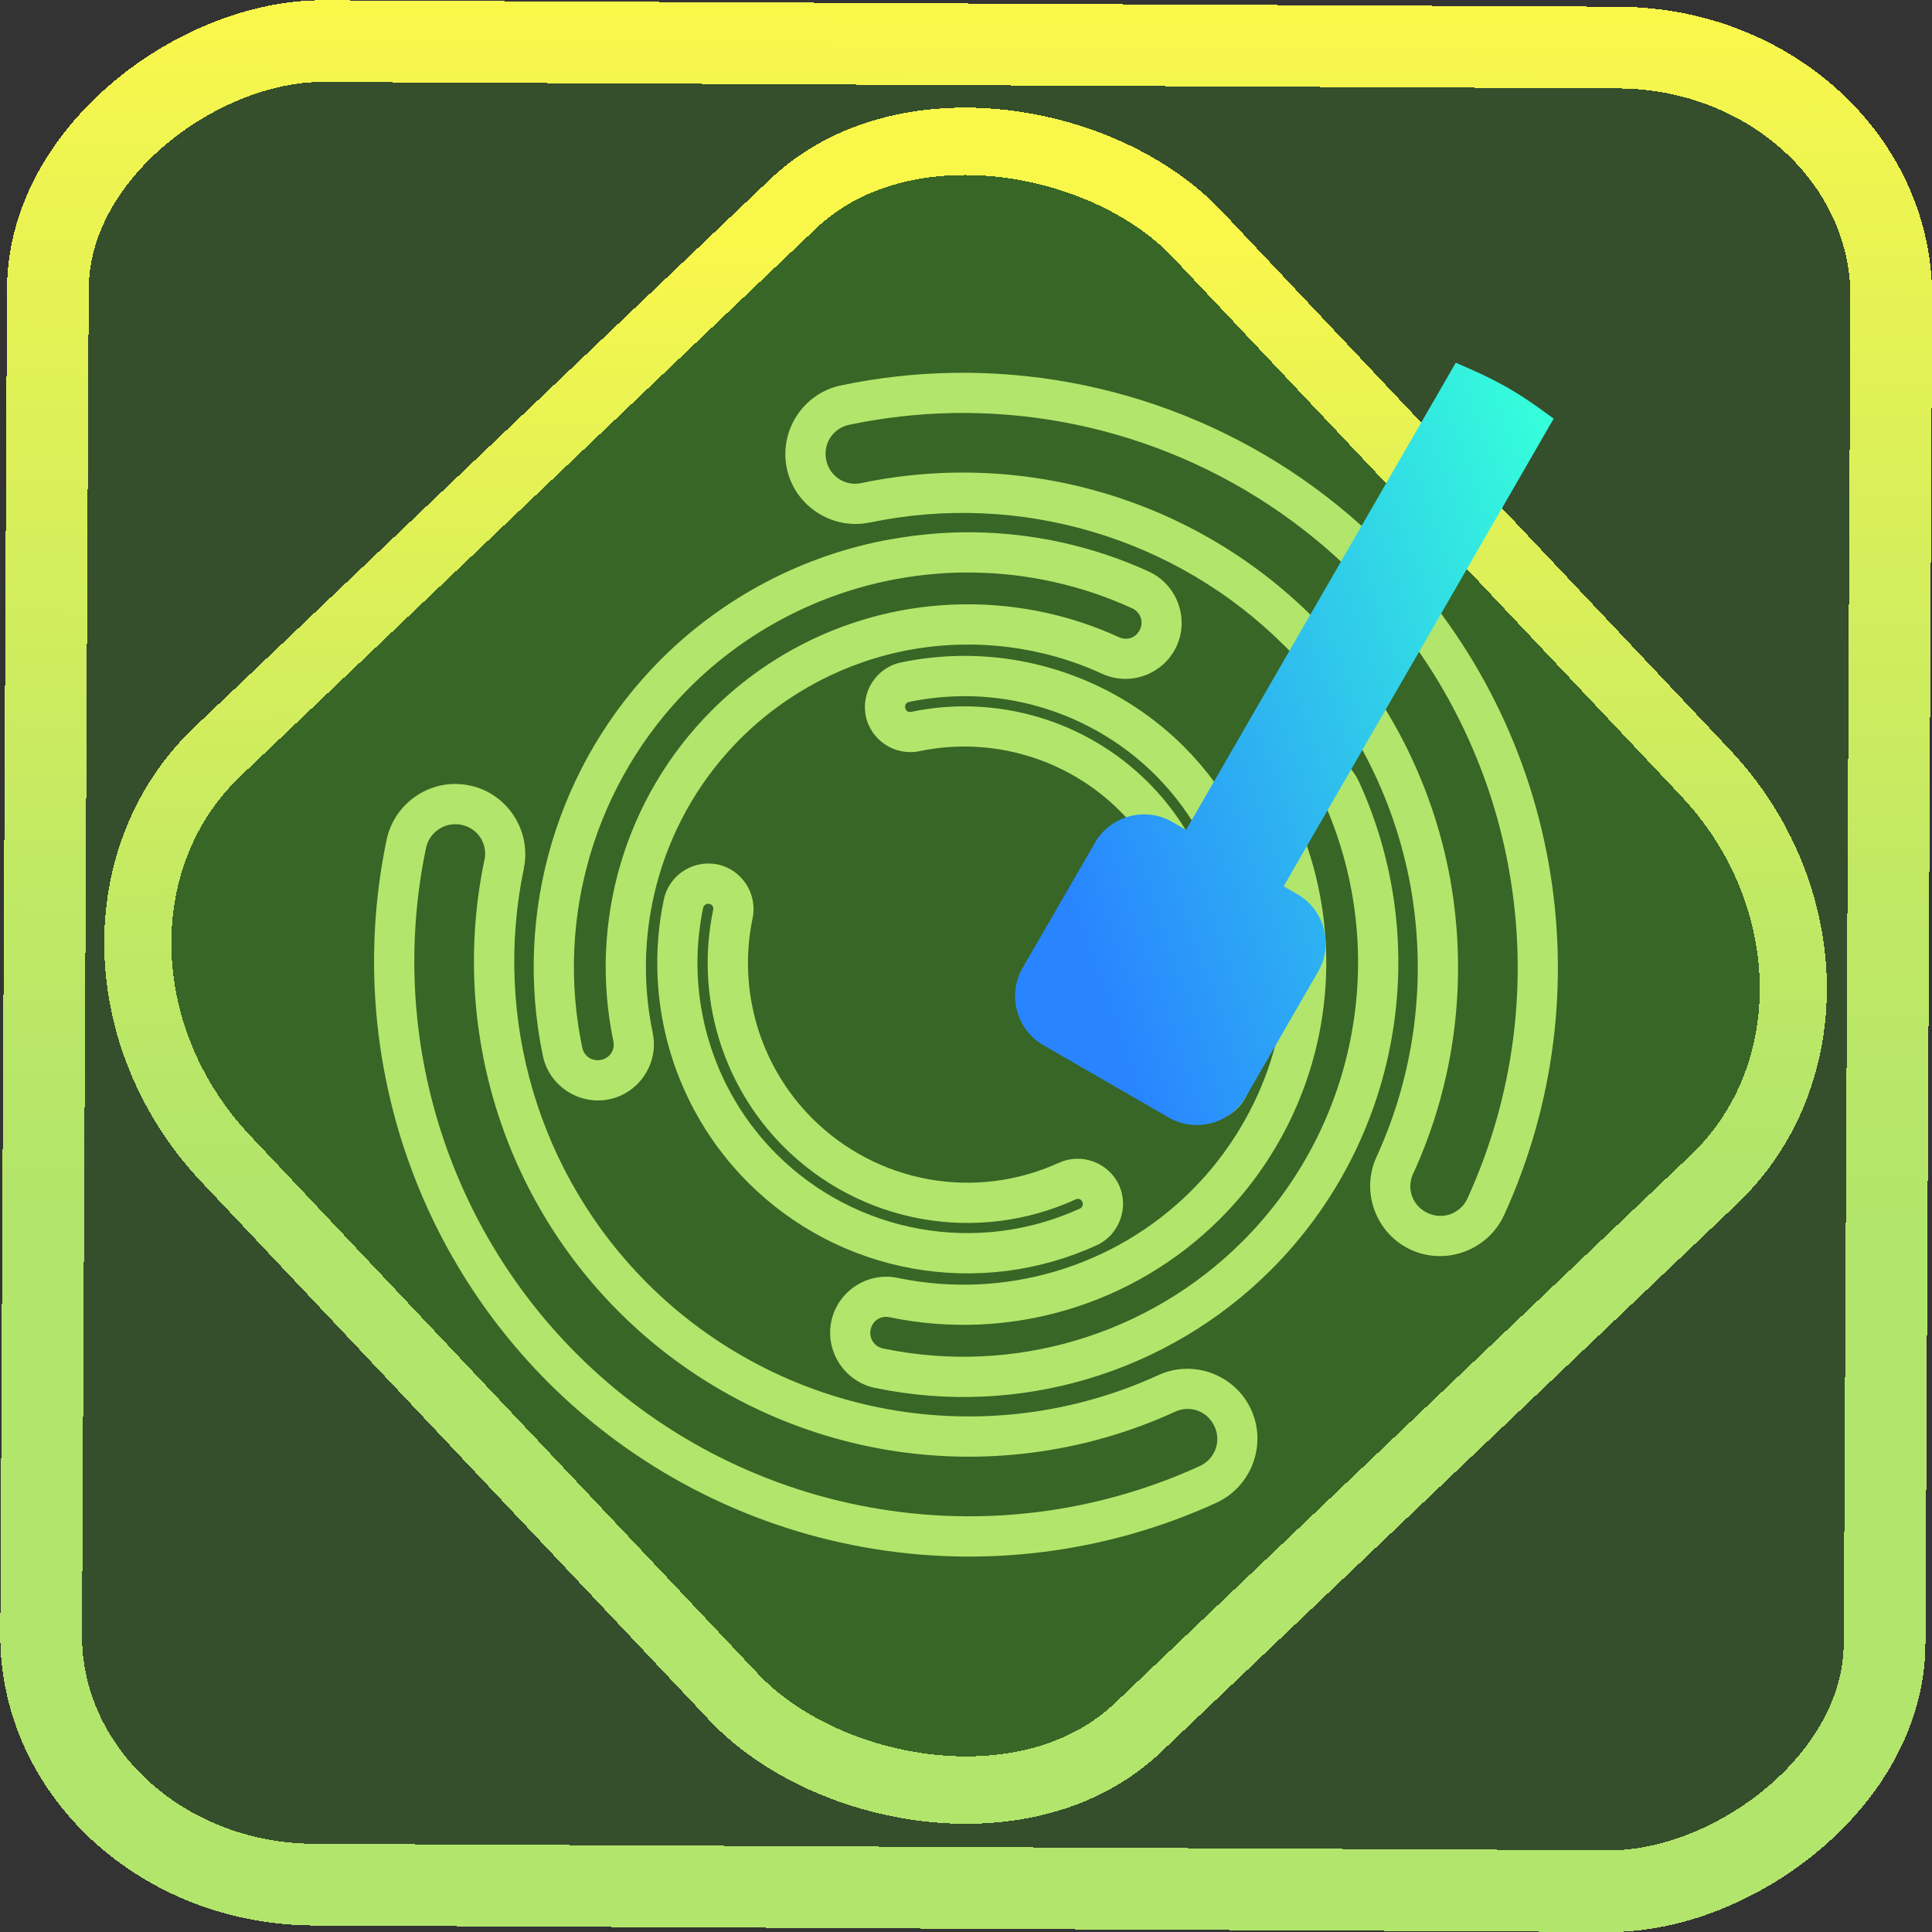 <?xml version="1.0" encoding="UTF-8" standalone="no"?>
<!-- Generator: Gravit.io -->

<svg
   style="isolation:isolate"
   viewBox="0 0 48 48"
   width="48pt"
   height="48pt"
   version="1.1"
   id="svg4"
   sodipodi:docname="com.github.marinm.songrec.svg"
   inkscape:version="1.1.2 (0a00cf5339, 2022-02-04)"
   xmlns:inkscape="http://www.inkscape.org/namespaces/inkscape"
   xmlns:sodipodi="http://sodipodi.sourceforge.net/DTD/sodipodi-0.dtd"
   xmlns:xlink="http://www.w3.org/1999/xlink"
   xmlns="http://www.w3.org/2000/svg"
   xmlns:svg="http://www.w3.org/2000/svg">
  <rect x="0" y="0" width="48" height="48" fill="#333333" stroke="none"/>
  <defs
     id="defs4">
    <linearGradient
       inkscape:collect="always"
       id="linearGradient863">
      <stop
         style="stop-color:#2985ff;stop-opacity:1"
         offset="0"
         id="stop859" />
      <stop
         style="stop-color:#35ffda;stop-opacity:1"
         offset="1"
         id="stop861" />
    </linearGradient>
    <linearGradient
       id="linearGradient20"
       x1="1.563"
       y1="0.543"
       x2="-0.052"
       y2="0.539"
       gradientTransform="matrix(43.693,0,0,45.69,2,1)"
       gradientUnits="userSpaceOnUse">
      <stop
         offset="0.349"
         stop-opacity="1"
         style="stop-color:#1c72ff;stop-opacity:1"
         id="stop17" />
      <stop
         offset="0.538"
         stop-opacity="1"
         style="stop-color:#4ec3ff;stop-opacity:1"
         id="stop18" />
      <stop
         offset="0.904"
         stop-opacity="1"
         style="stop-color:#46eeff;stop-opacity:1"
         id="stop19" />
      <stop
         offset="1"
         stop-opacity="1"
         style="stop-color:#46ffe6;stop-opacity:1"
         id="stop20" />
    </linearGradient>
    <linearGradient
       inkscape:collect="always"
       xlink:href="#_lgradient_42"
       id="linearGradient15-3"
       x1="-9.685"
       y1="45.161"
       x2="11.988"
       y2="21.735"
       gradientUnits="userSpaceOnUse"
       gradientTransform="matrix(1.115,0,0,1.115,-0.012,-3.328)" />
    <linearGradient
       id="_lgradient_1"
       x1="0"
       y1="0.5"
       x2="1"
       y2="0.5"
       gradientTransform="matrix(48,0,0,46.985,0.495,0.559)"
       gradientUnits="userSpaceOnUse">
      <stop
         offset="0%"
         stop-opacity="1"
         style="stop-color:rgb(255,229,59)"
         id="stop2-6" />
      <stop
         offset="98.696%"
         stop-opacity="1"
         style="stop-color:rgb(255,0,91)"
         id="stop4-7" />
    </linearGradient>
    <linearGradient
       inkscape:collect="always"
       xlink:href="#_lgradient_42"
       id="linearGradient872"
       x1="-12.026"
       y1="6.117"
       x2="-0.085"
       y2="6.117"
       gradientUnits="userSpaceOnUse"
       gradientTransform="matrix(3.836,0,0,3.837,-0.005,-0.003)" />
    <linearGradient
       inkscape:collect="always"
       xlink:href="#_lgradient_42"
       id="linearGradient1090"
       x1="9.793"
       y1="23.966"
       x2="38.208"
       y2="23.966"
       gradientUnits="userSpaceOnUse" />
    <linearGradient
       inkscape:collect="always"
       xlink:href="#linearGradient863"
       id="linearGradient865"
       x1="25.219"
       y1="18.482"
       x2="39.499"
       y2="13.428"
       gradientUnits="userSpaceOnUse" />
  </defs>
  <sodipodi:namedview
     id="namedview4"
     pagecolor="#ffffff"
     bordercolor="#666666"
     borderopacity="1.0"
     inkscape:showpageshadow="2"
     inkscape:pageopacity="0.0"
     inkscape:pagecheckerboard="0"
     inkscape:deskcolor="#d1d1d1"
     inkscape:document-units="pt"
     inkscape:current-layer="svg4"
     inkscape:pageshadow="2"
     showgrid="false"
     inkscape:zoom="7.2257474"
     inkscape:cx="32.038208"
     inkscape:cy="24.288145"
     inkscape:window-width="1056"
     inkscape:window-height="545"
     inkscape:window-x="326"
     inkscape:window-y="92"
     inkscape:window-maximized="0" />
  <linearGradient
     id="_lgradient_42"
     x1="1.563"
     y1="0.543"
     x2="-0.052"
     y2="0.539"
     gradientTransform="matrix(43.693,0,0,45.69,2,1)"
     gradientUnits="userSpaceOnUse">
    <stop
       offset="34.941%"
       stop-opacity="1"
       style="stop-color:rgb(178,229,107)"
       id="stop1" />
    <stop
       offset="53.849%"
       stop-opacity="1"
       style="stop-color:rgb(194,233,100)"
       id="stop2" />
    <stop
       offset="90.405%"
       stop-opacity="1"
       style="stop-color:rgb(236,244,81)"
       id="stop3" />
    <stop
       offset="100%"
       stop-opacity="1"
       style="stop-color:rgb(250,247,75)"
       id="stop4" />
  </linearGradient>
  <rect
     x="-46.783"
     y="1.225"
     height="45.8"
     rx="6.184"
     shape-rendering="crispEdges"
     id="rect5-6-7-3"
     ry="6.806"
     transform="matrix(0.005,-1,1,0.005,0,0)"
     style="isolation:isolate;fill:#46ff00;fill-opacity:0.135;stroke:url(#linearGradient872);stroke-width:2.03;stroke-miterlimit:4;stroke-dasharray:none;stroke-opacity:1"
     width="45.802" />
  <rect
     x="-15.687"
     y="17.26"
     height="33.346"
     rx="6.792"
     shape-rendering="crispEdges"
     id="rect5-6-6-6-6"
     style="isolation:isolate;fill:#46ff00;fill-opacity:0.135;stroke:url(#linearGradient15-3);stroke-width:1.672;stroke-miterlimit:4;stroke-dasharray:none;stroke-opacity:1"
     ry="7.474"
     transform="matrix(0.724,-0.689,0.686,0.727,0,0)"
     width="33.338" />
  <path
     style="color:#000000;fill:url(#linearGradient1090);-inkscape-stroke:none"
     d="m 23.648,9.264 c -0.917,0.017 -1.838,0.119 -2.754,0.311 h -0.002 c -0.935,0.196 -1.54,1.126 -1.344,2.061 0.196,0.936 1.129,1.543 2.064,1.344 l -0.002,0.002 c 3.728,-0.778 7.613,0.373 10.307,3.066 1.631,1.631 2.723,3.725 3.131,5.99 0.403,2.27 0.112,4.611 -0.85,6.707 -0.398,0.866 -0.012,1.907 0.855,2.305 0.869,0.399 1.911,0.012 2.312,-0.855 h 0.002 v -0.002 c 1.254,-2.743 1.639,-5.801 1.104,-8.771 -0.532,-2.967 -1.963,-5.703 -4.094,-7.834 v -0.002 C 31.512,10.724 27.625,9.19 23.648,9.264 Z m 0.02,0.998 c 3.707,-0.068 7.33,1.364 10.004,4.031 1.986,1.986 3.321,4.538 3.816,7.303 v 0.002 c 0.5,2.769 0.139,5.618 -1.029,8.176 -2.63e-4,5.77e-4 2.64e-4,0.001 0,0.002 -0.176,0.376 -0.61,0.536 -0.986,0.363 -0.377,-0.173 -0.537,-0.603 -0.365,-0.977 v -0.002 h 0.002 C 36.157,26.877 36.472,24.328 36.033,21.859 35.589,19.393 34.4,17.115 32.625,15.34 29.692,12.407 25.464,11.154 21.406,12 l -0.002,0.002 c -0.406,0.086 -0.792,-0.167 -0.877,-0.572 -0.085,-0.406 0.169,-0.792 0.572,-0.877 0.853,-0.178 1.713,-0.275 2.568,-0.291 z m 0.516,2.963 c -0.681,-0.008 -1.365,0.05 -2.043,0.172 v -0.002 c -2.167,0.388 -4.166,1.434 -5.723,2.99 -2.571,2.577 -3.676,6.284 -2.93,9.85 0.157,0.748 0.905,1.233 1.652,1.076 0.748,-0.157 1.234,-0.903 1.076,-1.65 v -0.002 c -0.55,-2.641 0.266,-5.393 2.174,-7.301 1.155,-1.155 2.638,-1.93 4.242,-2.219 1.609,-0.286 3.269,-0.08 4.754,0.602 0.694,0.32 1.527,0.008 1.846,-0.686 0.319,-0.695 0.01,-1.53 -0.684,-1.852 h -0.002 l -0.002,-0.002 C 27.168,13.572 25.683,13.242 24.184,13.225 Z m -0.012,1 c 1.359,0.016 2.706,0.316 3.955,0.887 0.204,0.095 0.29,0.322 0.197,0.525 -0.094,0.204 -0.319,0.288 -0.52,0.195 h -0.002 c -1.672,-0.767 -3.538,-0.999 -5.346,-0.678 -1.806,0.325 -3.474,1.196 -4.773,2.496 -2.148,2.148 -3.065,5.242 -2.445,8.213 v 0.002 c 0.047,0.219 -0.085,0.421 -0.303,0.467 -0.219,0.046 -0.423,-0.087 -0.469,-0.303 -0.677,-3.236 0.325,-6.598 2.658,-8.938 1.411,-1.411 3.226,-2.361 5.191,-2.713 h 0.002 c 0.615,-0.111 1.235,-0.162 1.854,-0.154 z m -0.354,2.072 c -0.479,0.009 -0.96,0.062 -1.438,0.162 -0.603,0.127 -0.995,0.732 -0.869,1.334 0.126,0.604 0.731,0.997 1.334,0.869 1.8,-0.375 3.674,0.182 4.975,1.482 0.787,0.787 1.315,1.799 1.512,2.893 0.195,1.097 0.054,2.225 -0.41,3.236 h 0.002 c -0.258,0.56 -0.007,1.236 0.553,1.492 0.56,0.257 1.237,0.007 1.496,-0.553 v -0.002 c 0.654,-1.43 0.856,-3.025 0.576,-4.574 -0.277,-1.547 -1.023,-2.975 -2.135,-4.086 -1.495,-1.491 -3.522,-2.292 -5.596,-2.254 z m 0.018,1 c 1.804,-0.033 3.569,0.663 4.871,1.961 0.966,0.966 1.616,2.211 1.857,3.557 0.243,1.348 0.067,2.733 -0.502,3.979 -2.63e-4,5.76e-4 2.63e-4,0.001 0,0.002 -0.033,0.067 -0.1,0.092 -0.168,0.061 -0.069,-0.032 -0.093,-0.098 -0.062,-0.164 0.55,-1.199 0.715,-2.537 0.484,-3.832 -0.233,-1.294 -0.857,-2.49 -1.789,-3.422 -1.539,-1.539 -3.757,-2.198 -5.887,-1.754 h -0.002 c -0.074,0.016 -0.133,-0.022 -0.148,-0.096 -0.016,-0.075 0.024,-0.135 0.096,-0.15 0.416,-0.087 0.834,-0.133 1.25,-0.141 z m 8.615,1.309 c -0.183,0.005 -0.368,0.048 -0.541,0.127 -0.694,0.318 -1.005,1.154 -0.686,1.848 0.681,1.485 0.89,3.148 0.602,4.752 -0.289,1.605 -1.064,3.087 -2.219,4.242 -1.909,1.909 -4.661,2.725 -7.303,2.174 -0.748,-0.158 -1.494,0.33 -1.65,1.078 -0.157,0.749 0.33,1.495 1.078,1.654 h 0.002 c 3.563,0.743 7.271,-0.359 9.846,-2.934 1.556,-1.556 2.602,-3.556 2.99,-5.723 0.391,-2.169 0.109,-4.401 -0.807,-6.404 l -0.002,-0.002 c -0.241,-0.52 -0.765,-0.829 -1.311,-0.812 z m -21.131,0.871 c -0.811,-0.004 -1.541,0.566 -1.715,1.385 v 0.002 c -1.017,4.878 0.489,9.955 4.014,13.48 2.13,2.13 4.87,3.562 7.836,4.094 2.971,0.536 6.028,0.15 8.771,-1.104 l 0.002,-0.002 c 0.868,-0.402 1.254,-1.444 0.855,-2.312 -0.398,-0.868 -1.438,-1.255 -2.305,-0.855 -2.097,0.962 -4.442,1.255 -6.707,0.848 -2.265,-0.408 -4.36,-1.5 -5.99,-3.131 -2.694,-2.694 -3.844,-6.576 -3.066,-10.305 l -0.002,0.002 c 0.199,-0.935 -0.406,-1.868 -1.342,-2.064 -0.118,-0.025 -0.236,-0.037 -0.352,-0.037 z m 21.16,0.129 c 0.152,-0.005 0.301,0.079 0.373,0.23 0.831,1.819 1.088,3.842 0.732,5.811 v 0.002 c -0.352,1.965 -1.301,3.78 -2.713,5.191 -2.335,2.335 -5.701,3.336 -8.934,2.662 -0.219,-0.047 -0.352,-0.252 -0.307,-0.471 0.046,-0.218 0.248,-0.351 0.467,-0.305 h 0.002 c 2.971,0.62 6.065,-0.298 8.213,-2.445 1.3,-1.3 2.171,-2.968 2.496,-4.773 0.325,-1.806 0.09,-3.674 -0.678,-5.346 v -0.002 c -0.092,-0.201 -0.009,-0.424 0.195,-0.518 0.052,-0.024 0.103,-0.036 0.152,-0.037 z m -21.164,0.871 c 0.05,2.18e-4 0.1,0.005 0.15,0.016 0.405,0.085 0.657,0.47 0.57,0.877 l -0.002,0.002 c -0.846,4.057 0.407,8.284 3.34,11.217 1.775,1.775 4.054,2.964 6.52,3.408 2.466,0.444 5.019,0.124 7.303,-0.924 0.374,-0.172 0.803,-0.012 0.977,0.365 0.173,0.377 0.013,0.811 -0.365,0.986 -2.558,1.168 -5.406,1.529 -8.176,1.029 -2.765,-0.495 -5.319,-1.83 -7.305,-3.816 -3.286,-3.286 -4.692,-8.02 -3.744,-12.568 0.076,-0.355 0.388,-0.593 0.732,-0.592 z m 6.285,0.977 c -0.525,-0.002 -0.997,0.366 -1.109,0.895 v 0.002 c -0.531,2.544 0.255,5.191 2.094,7.029 1.111,1.111 2.539,1.858 4.086,2.135 1.549,0.279 3.144,0.077 4.574,-0.576 h 0.002 c 0.559,-0.259 0.81,-0.936 0.553,-1.496 -0.257,-0.559 -0.933,-0.811 -1.492,-0.553 v -0.002 c -1.012,0.464 -2.145,0.607 -3.238,0.41 -1.093,-0.197 -2.103,-0.724 -2.891,-1.512 -1.3,-1.3 -1.857,-3.173 -1.482,-4.973 v -0.002 c 0.127,-0.602 -0.265,-1.208 -0.869,-1.334 -0.081,-0.017 -0.157,-0.023 -0.227,-0.023 z m -0.004,1 c 0.014,6e-5 0.022,0.001 0.025,0.002 0.073,0.015 0.111,0.076 0.096,0.15 v 0.002 c -0.444,2.129 0.215,4.345 1.754,5.885 0.932,0.932 2.126,1.556 3.42,1.789 1.294,0.233 2.635,0.066 3.834,-0.484 0.066,-0.031 0.132,-0.007 0.164,0.062 0.031,0.067 0.007,0.135 -0.061,0.168 -5.76e-4,2.63e-4 -0.001,-2.64e-4 -0.002,0 -1.245,0.569 -2.631,0.745 -3.979,0.502 -1.346,-0.241 -2.59,-0.891 -3.557,-1.857 -1.599,-1.599 -2.283,-3.903 -1.822,-6.117 0.014,-0.064 0.069,-0.102 0.127,-0.102 z"
     id="path8" />
  <path
     style="color:#000000;fill:url(#linearGradient865);-inkscape-stroke:none;fill-opacity:1"
     d="M 36.168,9.012 29.467,20.619 29.119,20.418 c -0.665,-0.384 -1.528,-0.151 -1.912,0.514 l -1.803,3.119 c -0.384,0.665 -0.151,1.53 0.514,1.914 l 3.119,1.801 c 0.665,0.384 1.53,0.153 1.914,-0.512 l 1.801,-3.121 c 0.384,-0.665 0.153,-1.528 -0.512,-1.912 l -0.348,-0.201 6.709,-11.619 -0.367,-0.266 C 37.976,9.949 37.71,9.778 37.436,9.619 l -0.004,-0.002 h -0.002 C 37.153,9.461 36.869,9.319 36.578,9.191 Z"
     id="path4"
     sodipodi:nodetypes="cccccccccccccccccc" />
</svg>
